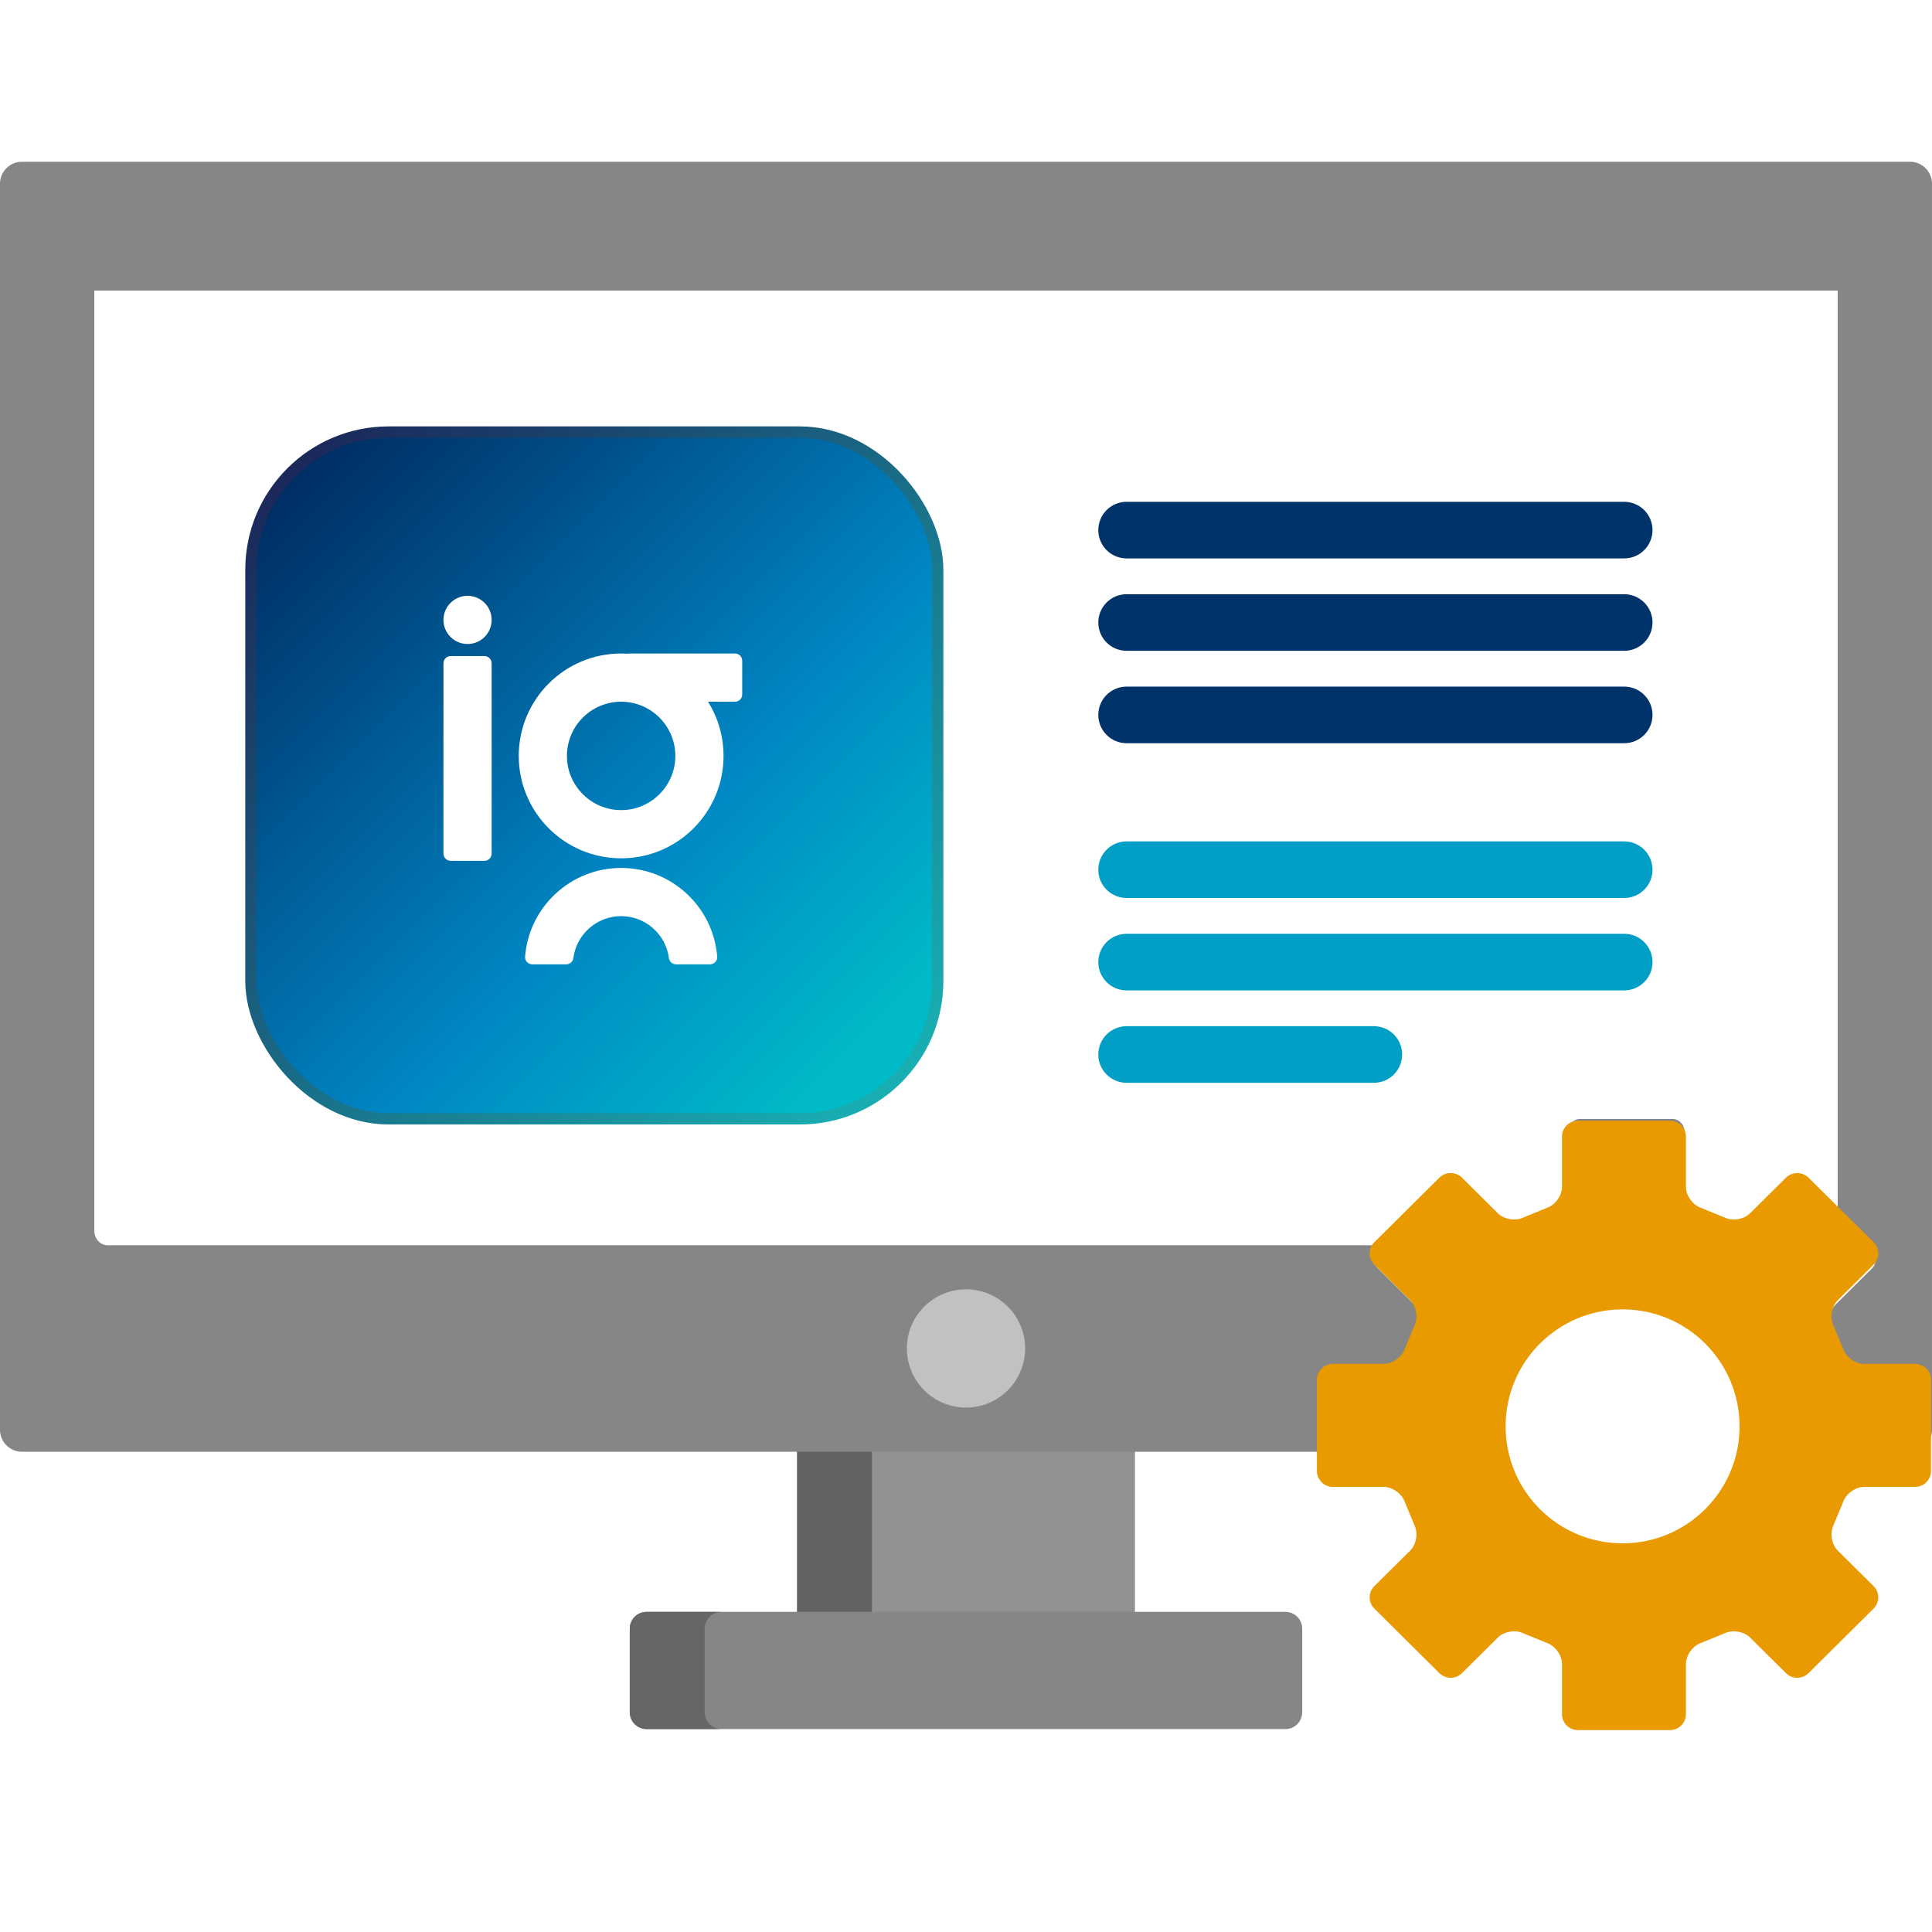 <svg width="512" height="512" viewBox="0 0 512 512" fill="none" xmlns="http://www.w3.org/2000/svg">
<path d="M300.77 383.73H211.24V428.16H300.77V383.73Z" fill="#929292"/>
<path d="M231.082 383.73H211.24V428.16H231.082V383.73Z" fill="#636363"/>
<path d="M345.098 453.795C345.098 456.23 343.105 458.225 340.669 458.225H171.331C168.895 458.225 166.901 456.23 166.901 453.795V431.592C166.901 429.157 168.895 427.162 171.331 427.162H340.668C343.104 427.162 345.097 429.157 345.097 431.592V453.795H345.098Z" fill="#868686"/>
<path d="M186.744 453.795V431.592C186.744 429.157 188.738 427.162 191.174 427.162H171.332C168.896 427.162 166.902 429.157 166.902 431.592V453.795C166.902 456.23 168.896 458.225 171.332 458.225H191.174C188.737 458.225 186.744 456.229 186.744 453.795Z" fill="#666666"/>
<path d="M506.198 42.867H5.803C2.611 42.867 0 45.479 0 48.672V378.926C0 382.117 2.611 384.729 5.803 384.729H350.268V367.384C350.268 365.617 351.704 364.181 353.471 364.181H366.957C369.711 364.181 372.577 362.142 373.482 359.54L376.029 353.421C377.227 351.004 376.65 347.542 374.689 345.6L365.171 336.157C364.569 335.558 364.237 334.759 364.237 333.906C364.237 333.053 364.569 332.254 365.172 331.655L382.433 314.529C383.038 313.928 383.847 313.597 384.712 313.597C385.576 313.597 386.386 313.928 386.991 314.529L396.508 323.972C397.727 325.182 399.61 325.906 401.543 325.906C402.583 325.906 403.575 325.69 404.412 325.283L410.613 322.742C413.167 321.871 415.211 319.012 415.211 316.255V302.936C415.211 301.169 416.647 299.733 418.413 299.733H442.852C444.618 299.733 446.054 301.17 446.054 302.936V316.255C446.054 319.013 448.098 321.871 450.707 322.764L456.914 325.31C457.691 325.691 458.684 325.906 459.723 325.906C461.657 325.906 463.539 325.183 464.759 323.973L474.277 314.53C474.882 313.929 475.691 313.598 476.555 313.598C477.419 313.598 478.228 313.929 478.833 314.53L496.091 331.657C496.694 332.256 497.026 333.055 497.026 333.908C497.026 334.76 496.693 335.56 496.091 336.158L486.576 345.602C484.615 347.543 484.038 351.005 485.262 353.482L487.804 359.596C488.686 362.143 491.551 364.182 494.307 364.182H507.794C509.561 364.182 510.997 365.618 510.997 367.385V382.173C511.628 381.245 511.997 380.127 511.997 378.927V48.672C512 45.479 509.389 42.867 506.198 42.867Z" fill="#868686"/>
<path d="M25 326.174C25 328.279 26.57 330 28.489 330H366.884L382.694 312.8C383.3 312.139 384.111 311.776 384.978 311.776C385.844 311.776 386.655 312.139 387.262 312.8L396.798 323.175C398.02 324.504 399.906 325.3 401.843 325.3C402.886 325.3 403.88 325.062 404.718 324.615L410.932 321.823C413.491 320.866 415.54 317.725 415.54 314.696V300.062C415.54 298.121 416.978 296.543 418.748 296.543H443.237C445.007 296.543 446.446 298.122 446.446 300.062V314.696C446.446 317.726 448.494 320.866 451.108 321.848L457.328 324.645C458.107 325.063 459.102 325.3 460.143 325.3C462.081 325.3 463.967 324.505 465.189 323.176L474.727 312.801C475.333 312.14 476.144 311.777 477.01 311.777C477.875 311.777 478.686 312.14 479.292 312.801L487 321.188V77H25V326.174Z" fill="white"/>
<path d="M256 373.017C264.653 373.017 271.667 366.003 271.667 357.35C271.667 348.697 264.653 341.683 256 341.683C247.347 341.683 240.333 348.697 240.333 357.35C240.333 366.003 247.347 373.017 256 373.017Z" fill="#C1C1C1"/>
<path d="M430.432 147.983H298.56C294.418 147.983 291.06 144.626 291.06 140.483C291.06 136.34 294.418 132.983 298.56 132.983H430.431C434.574 132.983 437.931 136.34 437.931 140.483C437.932 144.626 434.574 147.983 430.432 147.983Z" fill="#01336B"/>
<path d="M430.432 172.471H298.56C294.418 172.471 291.06 169.114 291.06 164.971C291.06 160.828 294.418 157.471 298.56 157.471H430.431C434.574 157.471 437.931 160.828 437.931 164.971C437.932 169.113 434.574 172.471 430.432 172.471Z" fill="#01336B"/>
<path d="M430.432 196.958H298.56C294.418 196.958 291.06 193.601 291.06 189.458C291.06 185.315 294.418 181.958 298.56 181.958H430.431C434.574 181.958 437.931 185.315 437.931 189.458C437.932 193.601 434.574 196.958 430.432 196.958Z" fill="#01336B"/>
<path d="M430.432 237.979H298.56C294.418 237.979 291.06 234.622 291.06 230.479C291.06 226.336 294.418 222.979 298.56 222.979H430.431C434.574 222.979 437.931 226.336 437.931 230.479C437.931 234.622 434.574 237.979 430.432 237.979Z" fill="#019FC5"/>
<path d="M430.432 262.466H298.56C294.418 262.466 291.06 259.109 291.06 254.966C291.06 250.823 294.418 247.466 298.56 247.466H430.431C434.574 247.466 437.931 250.823 437.931 254.966C437.932 259.108 434.574 262.466 430.432 262.466Z" fill="#019FC5"/>
<path d="M364.085 286.953H298.56C294.418 286.953 291.06 283.596 291.06 279.453C291.06 275.31 294.418 271.953 298.56 271.953H364.085C368.228 271.953 371.585 275.31 371.585 279.453C371.585 283.596 368.228 286.953 364.085 286.953Z" fill="#019FC5"/>
<rect x="66.5" y="114.5" width="182" height="182" rx="36.5" fill="url(#paint0_linear)" stroke="url(#paint1_linear)" stroke-width="3"/>
<g filter="url(#filter0_d)">
<path d="M123.906 156.899C120.38 156.899 117.521 159.757 117.521 163.284C117.521 166.81 120.38 169.669 123.906 169.669C127.433 169.669 130.291 166.81 130.291 163.284C130.291 159.757 127.433 156.899 123.906 156.899Z" fill="white"/>
<path d="M128.374 227.131H119.435C118.377 227.131 117.519 226.273 117.519 225.215V174.775C117.519 173.717 118.377 172.859 119.435 172.859H128.374C129.432 172.859 130.29 173.716 130.29 174.775V225.215C130.289 226.273 129.432 227.131 128.374 227.131Z" fill="white"/>
<path d="M164.769 183.042V174.103C164.769 173.045 165.626 172.187 166.685 172.187H194.778C195.836 172.187 196.694 173.045 196.694 174.103V183.042C196.694 184.1 195.837 184.958 194.778 184.958H166.685C165.627 184.957 164.769 184.1 164.769 183.042Z" fill="white"/>
<path d="M164.608 184.957C172.529 184.957 178.973 191.402 178.973 199.323C178.973 207.244 172.529 213.688 164.608 213.688C156.687 213.688 150.242 207.244 150.242 199.323C150.242 191.402 156.686 184.957 164.608 184.957ZM164.608 172.187C149.621 172.187 137.472 184.337 137.472 199.323C137.472 214.31 149.621 226.46 164.608 226.46C179.595 226.46 191.744 214.31 191.744 199.323C191.744 184.337 179.595 172.187 164.608 172.187Z" fill="white"/>
<path d="M164.608 241.787C171.094 241.787 176.466 246.647 177.273 252.917C177.395 253.86 178.214 254.557 179.165 254.557H188.156C189.259 254.557 190.155 253.625 190.069 252.525C189.034 239.37 178.03 229.017 164.609 229.017C151.188 229.017 140.184 239.37 139.148 252.525C139.062 253.626 139.958 254.557 141.061 254.557H150.052C151.003 254.557 151.823 253.86 151.944 252.917C152.751 246.647 158.123 241.787 164.608 241.787Z" fill="white"/>
</g>
<path d="M413.945 454.292C413.945 456.603 415.836 458.494 418.147 458.494H442.586C444.897 458.494 446.788 456.602 446.788 454.292V440.974C446.788 438.663 448.577 436.159 450.765 435.41L457.029 432.844C459.108 431.831 462.15 432.336 463.79 433.965L473.308 443.41C474.948 445.036 477.632 445.036 479.273 443.41L496.531 426.281C498.173 424.652 498.173 421.988 496.531 420.36L487.016 410.916C485.373 409.288 484.87 406.26 485.895 404.187L488.463 398.013C489.221 395.83 491.733 394.043 494.043 394.043H507.53C509.843 394.043 511.733 392.153 511.733 389.842V365.653C511.733 363.342 509.842 361.45 507.53 361.45H494.043C491.732 361.45 489.221 359.664 488.463 357.48L485.895 351.306C484.871 349.234 485.373 346.206 487.016 344.579L496.531 335.135C498.173 333.507 498.173 330.843 496.531 329.214L479.273 312.087C477.632 310.458 474.948 310.458 473.308 312.087L463.79 321.53C462.149 323.157 459.106 323.663 457.028 322.651L450.765 320.085C448.577 319.337 446.788 316.833 446.788 314.522V301.203C446.788 298.891 444.896 297 442.586 297H418.147C415.835 297 413.945 298.892 413.945 301.203V314.522C413.945 316.833 412.156 319.336 409.968 320.085L403.707 322.651C401.631 323.663 398.586 323.159 396.945 321.53L387.428 312.087C385.786 310.458 383.102 310.458 381.461 312.087L364.199 329.214C362.559 330.843 362.559 333.505 364.199 335.135L373.717 344.579C375.359 346.206 375.862 349.233 374.838 351.306L372.27 357.48C371.51 359.664 369 361.45 366.689 361.45H353.203C350.89 361.45 349 363.342 349 365.653V389.842C349 392.154 350.891 394.043 353.203 394.043H366.689C369.001 394.043 371.51 395.83 372.27 398.013L374.839 404.189C375.863 406.259 375.361 409.288 373.72 410.916L364.199 420.36C362.559 421.988 362.559 424.652 364.199 426.281L381.461 443.41C383.102 445.036 385.786 445.036 387.428 443.408L396.943 433.965C398.584 432.336 401.627 431.831 403.705 432.843L409.968 435.41C412.156 436.158 413.945 438.662 413.945 440.974V454.292Z" fill="#E99A00"/>
<circle cx="430" cy="378" r="31" fill="white"/>
<defs>
<filter id="filter0_d" x="112.519" y="152.899" width="89.175" height="107.659" filterUnits="userSpaceOnUse" color-interpolation-filters="sRGB">
<feFlood flood-opacity="0" result="BackgroundImageFix"/>
<feColorMatrix in="SourceAlpha" type="matrix" values="0 0 0 0 0 0 0 0 0 0 0 0 0 0 0 0 0 0 127 0"/>
<feOffset dy="1"/>
<feGaussianBlur stdDeviation="2.5"/>
<feColorMatrix type="matrix" values="0 0 0 0 0 0 0 0 0 0 0 0 0 0 0 0 0 0 0.2 0"/>
<feBlend mode="normal" in2="BackgroundImageFix" result="effect1_dropShadow"/>
<feBlend mode="normal" in="SourceGraphic" in2="effect1_dropShadow" result="shape"/>
</filter>
<linearGradient id="paint0_linear" x1="72.839" y1="128.286" x2="243.337" y2="298.784" gradientUnits="userSpaceOnUse">
<stop stop-color="#002C63"/>
<stop offset="0.576" stop-color="#0087C4"/>
<stop offset="0.899" stop-color="#00BBC7"/>
</linearGradient>
<linearGradient id="paint1_linear" x1="65" y1="113" x2="250" y2="298" gradientUnits="userSpaceOnUse">
<stop stop-color="#1B1F54"/>
<stop offset="1" stop-color="#18B8B8"/>
</linearGradient>
</defs>
</svg>
